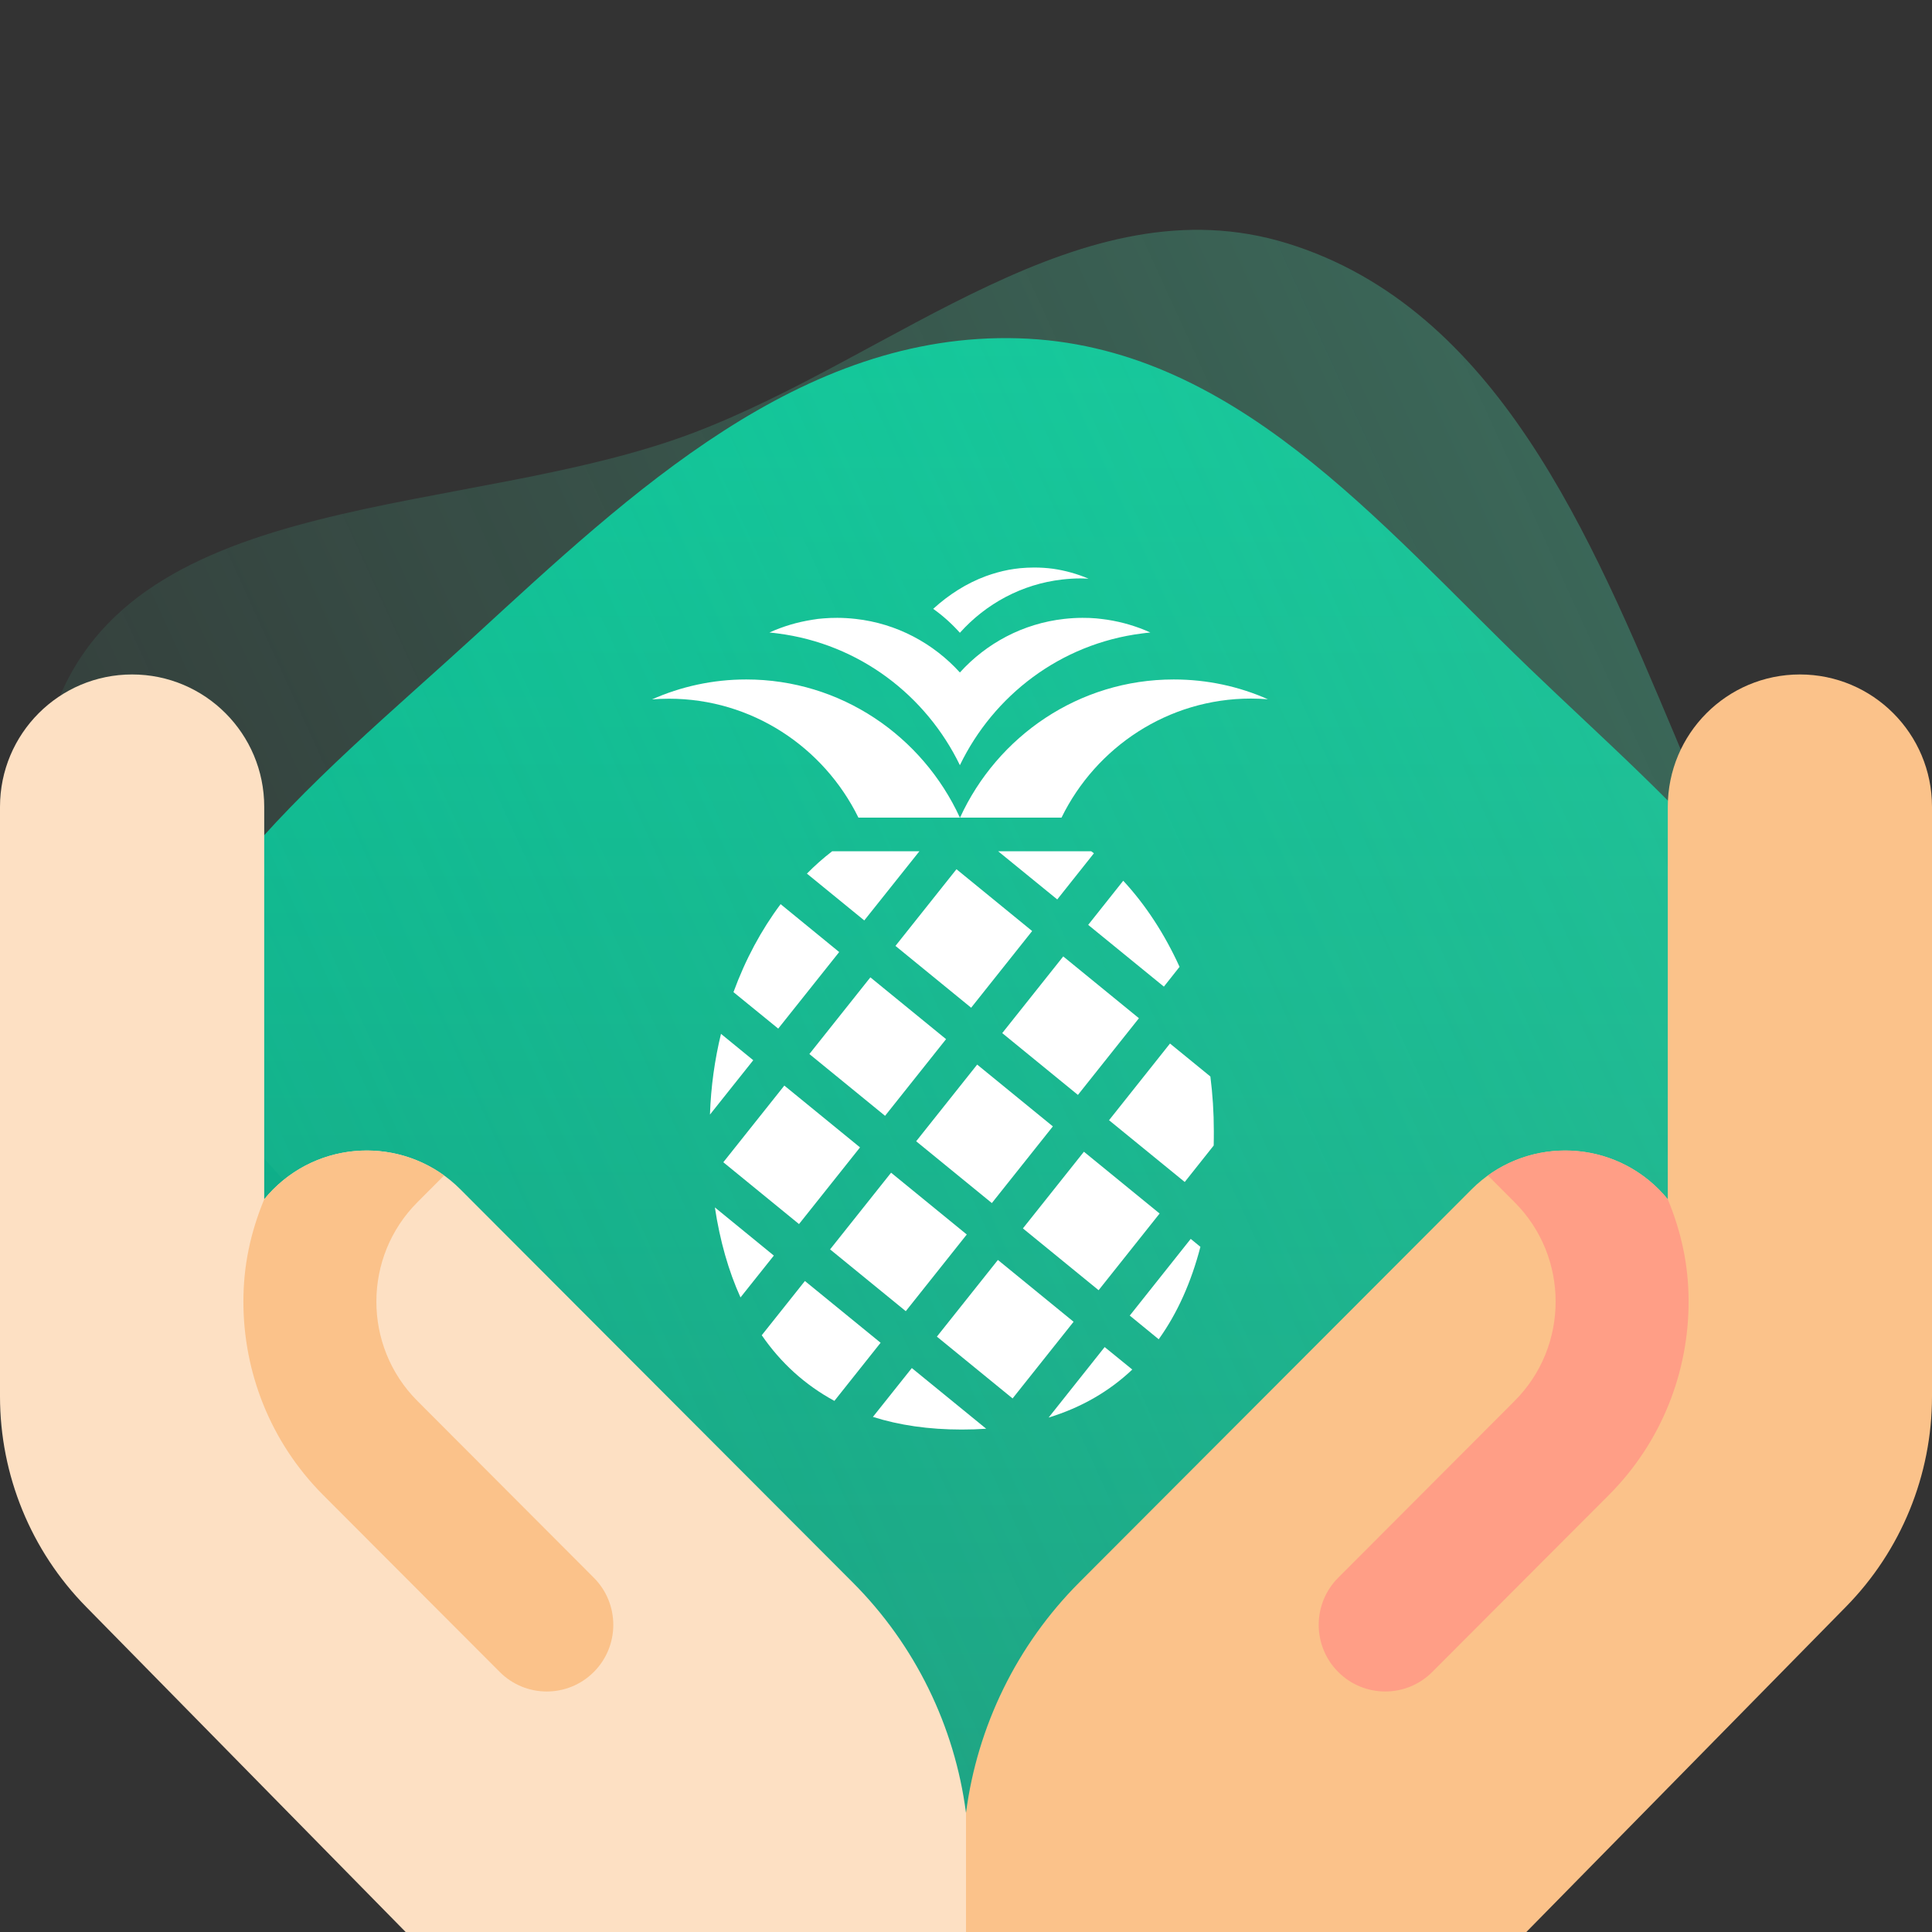 <svg width="160" height="160" viewBox="0 0 160 160" fill="none" xmlns="http://www.w3.org/2000/svg">
<rect x="0" y="0" width="160" height="160" fill="#333333" stroke="none"/>
<g clip-path="url(#clip0_1495_2591)">
<path fill-rule="evenodd" clip-rule="evenodd" d="M84.334 28.016C102.064 28.545 114.174 43.313 126.582 55.263C138.787 67.016 153.362 78.649 153.977 95.085C154.605 111.876 142.365 126.023 129.668 137.817C117.088 149.501 101.859 161.839 84.334 159.772C67.642 157.803 61.351 139.161 49.084 128.312C36.006 116.746 13.36 111.865 11.195 95.085C8.975 77.875 26.141 64.748 39.324 52.659C52.252 40.803 66.306 27.478 84.334 28.016Z" fill="url(#paint0_linear_1495_2591)"/>
<path fill-rule="evenodd" clip-rule="evenodd" d="M138.722 60.947C145.42 76.846 150.043 93.912 144.617 110.372C138.933 127.612 126.585 143.028 109.455 149.727C92.945 156.184 74.255 152.205 58.715 143.965C45.108 136.749 40.366 121.615 32.153 108.738C21.529 92.08 -2.014 77.656 4.481 58.927C10.958 40.252 38.716 42.948 57.435 35.84C74.151 29.493 89.597 14.899 106.603 20.152C123.974 25.517 131.754 44.412 138.722 60.947Z" fill="url(#paint1_linear_1495_2591)"/>
<path d="M79.495 67.713C76.393 60.961 69.64 56.27 61.798 56.27C59.026 56.27 56.387 56.861 54 57.919C54.462 57.886 54.924 57.864 55.397 57.864C62.271 57.864 68.221 61.875 71.092 67.713H79.495Z" fill="white"/>
<path d="M103.603 57.852C104.076 57.852 104.538 57.875 105 57.908C102.613 56.849 99.974 56.27 97.202 56.27C89.36 56.27 82.607 60.95 79.506 67.713H87.909C90.768 61.875 96.729 57.852 103.603 57.852Z" fill="white"/>
<path d="M93.539 51.736C92.945 51.557 92.329 51.423 91.703 51.323C91.406 51.279 91.098 51.245 90.79 51.212C90.416 51.178 90.031 51.167 89.646 51.167C89.129 51.167 88.623 51.201 88.128 51.256C84.73 51.635 81.694 53.262 79.494 55.691C77.294 53.273 74.27 51.635 70.86 51.256C70.365 51.201 69.849 51.167 69.343 51.167C68.958 51.167 68.584 51.178 68.199 51.212C67.891 51.234 67.583 51.267 67.286 51.323C66.659 51.423 66.043 51.557 65.449 51.736C64.855 51.914 64.283 52.126 63.722 52.382C63.953 52.404 64.184 52.426 64.415 52.46C71.179 53.329 76.701 57.608 79.494 63.368C82.288 57.596 87.809 53.318 94.573 52.46C94.804 52.426 95.035 52.404 95.266 52.382C94.716 52.126 94.133 51.914 93.539 51.736Z" fill="white"/>
<path d="M79.494 52.404C81.65 49.997 84.631 48.37 87.974 47.992C88.469 47.936 88.964 47.902 89.47 47.902C89.701 47.902 89.932 47.913 90.152 47.925C89.206 47.524 88.216 47.245 87.193 47.1C86.687 47.033 86.171 47 85.642 47C85.247 47 84.862 47.022 84.477 47.056C84.158 47.089 83.85 47.134 83.542 47.189C82.893 47.312 82.266 47.49 81.65 47.713C80.055 48.303 78.593 49.228 77.284 50.421C78.098 51 78.835 51.669 79.494 52.404Z" fill="white"/>
<path d="M80.925 88.164L75.873 94.515L82.141 99.633L87.194 93.283L80.925 88.164Z" fill="white"/>
<path d="M82.642 104.344L77.589 110.694L83.858 115.813L88.91 109.463L82.642 104.344Z" fill="white"/>
<path d="M79.211 71.985L74.158 78.336L80.426 83.455L85.479 77.104L79.211 71.985Z" fill="white"/>
<path d="M89.765 95.381L84.713 101.731L90.982 106.849L96.034 100.499L89.765 95.381Z" fill="white"/>
<path d="M64.449 85.184L60.743 82.165C61.733 79.457 63.052 77.006 64.647 74.878L69.498 78.844L64.449 85.184Z" fill="white"/>
<path d="M72.081 80.94L67.029 87.29L73.297 92.408L78.349 86.058L72.081 80.94Z" fill="white"/>
<path d="M64.955 89.903L59.902 96.253L66.171 101.372L71.224 95.022L64.955 89.903Z" fill="white"/>
<path d="M75.513 113.297L81.672 118.322C81.013 118.366 80.342 118.389 79.649 118.389C76.921 118.389 74.469 118.032 72.291 117.341L75.513 113.297Z" fill="white"/>
<path d="M59.709 85.619L62.381 87.803L58.796 92.305C58.873 89.987 59.192 87.747 59.709 85.619Z" fill="white"/>
<path d="M73.796 97.118L68.744 103.468L75.013 108.586L80.064 102.236L73.796 97.118Z" fill="white"/>
<path d="M93.562 108.951L98.61 102.6L99.413 103.257C98.654 106.177 97.51 108.751 95.96 110.912L93.562 108.951Z" fill="white"/>
<path d="M100.238 89.151C100.425 90.622 100.524 92.126 100.524 93.664C100.524 94.065 100.524 94.477 100.513 94.867L98.115 97.887L91.846 92.772L96.894 86.421L100.238 89.151Z" fill="white"/>
<path d="M91.483 111.558L93.771 113.419C91.879 115.213 89.569 116.561 86.842 117.397L91.483 111.558Z" fill="white"/>
<path d="M63.085 110.578L66.659 106.087L72.928 111.202L69.101 116.015C66.659 114.689 64.657 112.862 63.085 110.578Z" fill="white"/>
<path d="M96.388 81.708L90.119 76.594L93.022 72.939C94.881 74.945 96.454 77.363 97.686 80.07L96.388 81.708Z" fill="white"/>
<path d="M64.086 103.982L61.325 107.447C60.325 105.241 59.621 102.745 59.203 99.993L64.086 103.982Z" fill="white"/>
<path d="M88.053 79.207L83.001 85.557L89.269 90.676L94.322 84.325L88.053 79.207Z" fill="white"/>
<path d="M66.825 72.349C67.485 71.68 68.189 71.056 68.914 70.499H76.14L71.576 76.226L66.825 72.349Z" fill="white"/>
<path d="M90.593 70.666L87.557 74.488L82.663 70.499H90.373C90.45 70.555 90.516 70.61 90.593 70.666Z" fill="white"/>
<path d="M149.059 55.856C143.017 55.856 138.119 60.764 138.119 66.818V99.318C137.888 99.036 137.642 98.763 137.38 98.499C133.097 94.208 126.152 94.208 121.869 98.499L89.378 131.053C84.21 136.231 80.937 142.952 80 150.135V160H126.406L152.872 133.066C157.439 128.423 160 122.165 160 115.646V66.818C160 60.764 155.102 55.856 149.059 55.856Z" fill="#FBC28A"/>
<path d="M70.622 131.053L38.131 98.499C33.848 94.208 26.904 94.208 22.621 98.499C22.358 98.763 22.112 99.036 21.882 99.318V66.818C21.882 60.764 16.983 55.856 10.941 55.856C4.898 55.856 0 60.764 0 66.818V115.646C0 122.165 2.561 128.423 7.128 133.066L33.594 160H80V150.135C79.063 142.952 75.79 136.231 70.622 131.053Z" fill="#FDE0C3"/>
<path d="M139.843 107.793C139.843 104.832 139.266 102.095 138.119 99.318C137.889 99.036 137.642 98.763 137.38 98.499C133.522 94.634 127.508 94.252 123.221 97.348L125.436 99.567C129.962 104.102 129.963 111.483 125.436 116.018L110.824 130.659C108.672 132.815 108.672 136.31 110.824 138.465C112.975 140.621 116.463 140.621 118.614 138.465L133.227 123.824C137.638 119.405 139.843 113.599 139.843 107.793Z" fill="#FF9E86"/>
<path d="M20.157 107.793C20.157 104.832 20.734 102.095 21.881 99.318C22.112 99.036 22.358 98.763 22.62 98.499C26.478 94.634 32.493 94.252 36.779 97.348L34.565 99.567C30.038 104.102 30.038 111.483 34.564 116.018L49.177 130.659C51.328 132.815 51.328 136.31 49.177 138.465C47.025 140.621 43.537 140.621 41.386 138.465L26.773 123.824C22.363 119.405 20.157 113.599 20.157 107.793Z" fill="#FBC28A"/>
</g>
<defs>
<linearGradient id="paint0_linear_1495_2591" x1="82.5" y1="28" x2="82.5" y2="160" gradientUnits="userSpaceOnUse">
<stop stop-color="#04C598"/>
<stop offset="1" stop-color="#189A7C"/>
</linearGradient>
<linearGradient id="paint1_linear_1495_2591" x1="140.142" y1="63.499" x2="24.543" y2="116.3" gradientUnits="userSpaceOnUse">
<stop stop-color="#4ACFA3" stop-opacity="0.33"/>
<stop offset="1" stop-color="#4ACFA3" stop-opacity="0.08"/>
</linearGradient>
<clipPath id="clip0_1495_2591">
<rect width="160" height="160" fill="white"/>
</clipPath>
</defs>
</svg>
